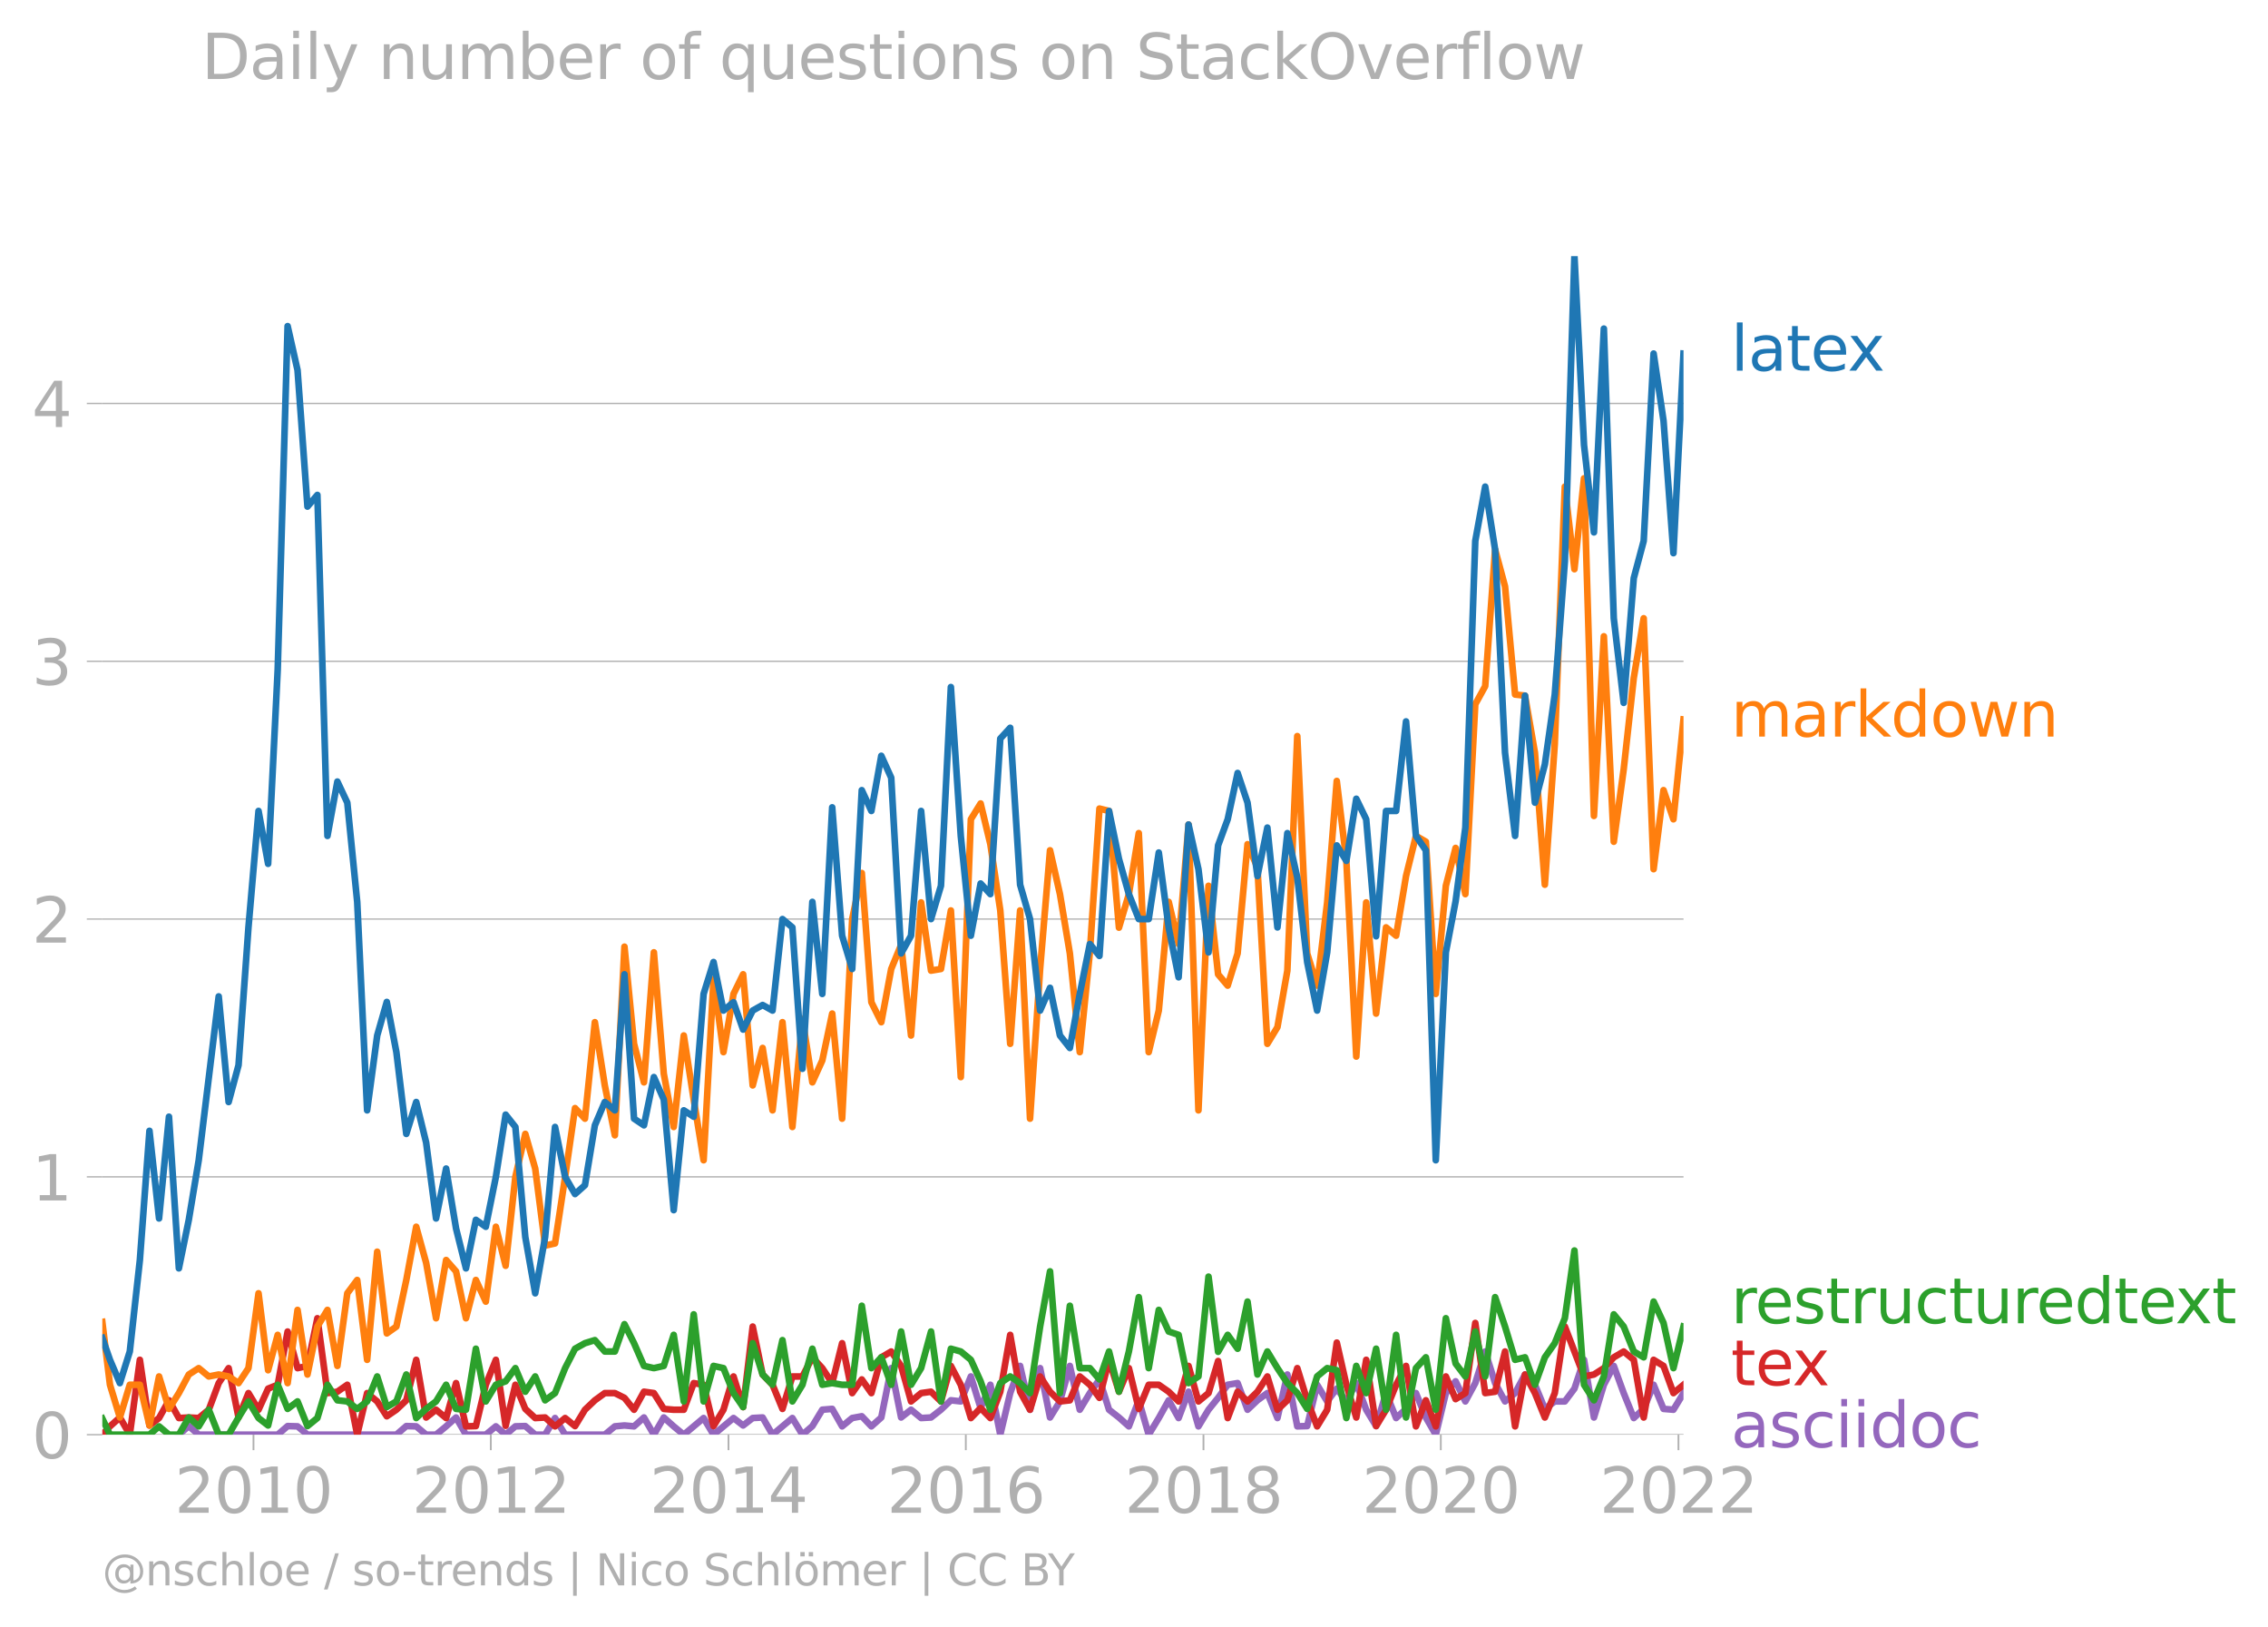 <svg xmlns:xlink="http://www.w3.org/1999/xlink" width="682.985" height="489.969" viewBox="0 0 512.239 367.477" xmlns="http://www.w3.org/2000/svg"><defs><style>*{stroke-linejoin:round;stroke-linecap:butt}</style></defs><g id="figure_1"><path d="M0 367.477h512.239V0H0v367.477z" style="fill:none" id="patch_1"/><g id="axes_1"><path d="M23.108 323.95h357.12V57.838H23.108V323.95z" style="fill:none" id="patch_2"/><g id="matplotlib.axis_1"><g id="xtick_1"><g id="line2d_1"><defs><path id="m9e5d97d20e" d="M0 0v3.5" style="stroke:#b0b0b0;stroke-width:.4"/></defs><use xlink:href="#m9e5d97d20e" x="57.252" y="323.95" style="fill:#b0b0b0;stroke:#b0b0b0;stroke-width:.4"/></g><g style="fill:#b0b0b0" transform="matrix(.14 0 0 -.14 39.437 341.588)" id="text_1"><defs><path id="DejaVuSans-32" d="M1228 531h2203V0H469v531q359 372 979 998 621 627 780 809 303 340 423 576 121 236 121 464 0 372-261 606-261 235-680 235-297 0-627-103-329-103-704-313v638q381 153 712 231 332 78 607 78 725 0 1156-363 431-362 431-968 0-288-108-546-107-257-392-607-78-91-497-524-418-433-1181-1211z" transform="scale(.016)"/><path id="DejaVuSans-30" d="M2034 4250q-487 0-733-480-245-479-245-1442 0-959 245-1439 246-480 733-480 491 0 736 480 246 480 246 1439 0 963-246 1442-245 480-736 480zm0 500q785 0 1199-621 414-620 414-1801 0-1178-414-1799Q2819-91 2034-91q-784 0-1198 620-414 621-414 1799 0 1181 414 1801 414 621 1198 621z" transform="scale(.016)"/><path id="DejaVuSans-31" d="M794 531h1031v3560L703 3866v575l1116 225h631V531h1031V0H794v531z" transform="scale(.016)"/></defs><use xlink:href="#DejaVuSans-32"/><use xlink:href="#DejaVuSans-30" x="63.623"/><use xlink:href="#DejaVuSans-31" x="127.246"/><use xlink:href="#DejaVuSans-30" x="190.869"/></g></g><g id="xtick_2"><use xlink:href="#m9e5d97d20e" x="110.855" y="323.95" style="fill:#b0b0b0;stroke:#b0b0b0;stroke-width:.4" id="line2d_2"/><g style="fill:#b0b0b0" transform="matrix(.14 0 0 -.14 93.04 341.588)" id="text_2"><use xlink:href="#DejaVuSans-32"/><use xlink:href="#DejaVuSans-30" x="63.623"/><use xlink:href="#DejaVuSans-31" x="127.246"/><use xlink:href="#DejaVuSans-32" x="190.869"/></g></g><g id="xtick_3"><use xlink:href="#m9e5d97d20e" x="164.531" y="323.95" style="fill:#b0b0b0;stroke:#b0b0b0;stroke-width:.4" id="line2d_3"/><g style="fill:#b0b0b0" transform="matrix(.14 0 0 -.14 146.716 341.588)" id="text_3"><defs><path id="DejaVuSans-34" d="M2419 4116 825 1625h1594v2491zm-166 550h794V1625h666v-525h-666V0h-628v1100H313v609l1940 2957z" transform="scale(.016)"/></defs><use xlink:href="#DejaVuSans-32"/><use xlink:href="#DejaVuSans-30" x="63.623"/><use xlink:href="#DejaVuSans-31" x="127.246"/><use xlink:href="#DejaVuSans-34" x="190.869"/></g></g><g id="xtick_4"><use xlink:href="#m9e5d97d20e" x="218.134" y="323.95" style="fill:#b0b0b0;stroke:#b0b0b0;stroke-width:.4" id="line2d_4"/><g style="fill:#b0b0b0" transform="matrix(.14 0 0 -.14 200.319 341.588)" id="text_4"><defs><path id="DejaVuSans-36" d="M2113 2584q-425 0-674-291-248-290-248-796 0-503 248-796 249-292 674-292t673 292q248 293 248 796 0 506-248 796-248 291-673 291zm1253 1979v-575q-238 112-480 171-242 60-480 60-625 0-955-422-329-422-376-1275 184 272 462 417 279 145 613 145 703 0 1111-427 408-426 408-1160 0-719-425-1154Q2819-91 2113-91q-810 0-1238 620-428 621-428 1799 0 1106 525 1764t1409 658q238 0 480-47t505-140z" transform="scale(.016)"/></defs><use xlink:href="#DejaVuSans-32"/><use xlink:href="#DejaVuSans-30" x="63.623"/><use xlink:href="#DejaVuSans-31" x="127.246"/><use xlink:href="#DejaVuSans-36" x="190.869"/></g></g><g id="xtick_5"><use xlink:href="#m9e5d97d20e" x="271.81" y="323.95" style="fill:#b0b0b0;stroke:#b0b0b0;stroke-width:.4" id="line2d_5"/><g style="fill:#b0b0b0" transform="matrix(.14 0 0 -.14 253.995 341.588)" id="text_5"><defs><path id="DejaVuSans-38" d="M2034 2216q-450 0-708-241-257-241-257-662 0-422 257-663 258-241 708-241t709 242q260 243 260 662 0 421-258 662-257 241-711 241zm-631 268q-406 100-633 378-226 279-226 679 0 559 398 884 399 325 1092 325 697 0 1094-325t397-884q0-400-227-679-226-278-629-378 456-106 710-416 255-309 255-755 0-679-414-1042Q2806-91 2034-91q-771 0-1186 362-414 363-414 1042 0 446 256 755 257 310 713 416zm-231 997q0-362 226-565 227-203 636-203 407 0 636 203 230 203 230 565 0 363-230 566-229 203-636 203-409 0-636-203-226-203-226-566z" transform="scale(.016)"/></defs><use xlink:href="#DejaVuSans-32"/><use xlink:href="#DejaVuSans-30" x="63.623"/><use xlink:href="#DejaVuSans-31" x="127.246"/><use xlink:href="#DejaVuSans-38" x="190.869"/></g></g><g id="xtick_6"><use xlink:href="#m9e5d97d20e" x="325.413" y="323.95" style="fill:#b0b0b0;stroke:#b0b0b0;stroke-width:.4" id="line2d_6"/><g style="fill:#b0b0b0" transform="matrix(.14 0 0 -.14 307.598 341.588)" id="text_6"><use xlink:href="#DejaVuSans-32"/><use xlink:href="#DejaVuSans-30" x="63.623"/><use xlink:href="#DejaVuSans-32" x="127.246"/><use xlink:href="#DejaVuSans-30" x="190.869"/></g></g><g id="xtick_7"><use xlink:href="#m9e5d97d20e" x="379.089" y="323.95" style="fill:#b0b0b0;stroke:#b0b0b0;stroke-width:.4" id="line2d_7"/><g style="fill:#b0b0b0" transform="matrix(.14 0 0 -.14 361.274 341.588)" id="text_7"><use xlink:href="#DejaVuSans-32"/><use xlink:href="#DejaVuSans-30" x="63.623"/><use xlink:href="#DejaVuSans-32" x="127.246"/><use xlink:href="#DejaVuSans-32" x="190.869"/></g></g></g><g id="matplotlib.axis_2"><g id="ytick_1"><path d="M23.108 323.95h357.12" clip-path="url(#p22fccc004d)" style="fill:none;stroke:#b0b0b0;stroke-width:.3;stroke-linecap:square" id="line2d_8"/><g id="line2d_9"><defs><path id="m633662910f" d="M0 0h-3.5" style="stroke:#b0b0b0;stroke-width:.3"/></defs><use xlink:href="#m633662910f" x="23.108" y="323.95" style="fill:#b0b0b0;stroke:#b0b0b0;stroke-width:.3"/></g><use xlink:href="#DejaVuSans-30" style="fill:#b0b0b0" transform="matrix(.14 0 0 -.14 7.2 329.269)" id="text_8"/></g><g id="ytick_2"><path d="M23.108 265.738h357.12" clip-path="url(#p22fccc004d)" style="fill:none;stroke:#b0b0b0;stroke-width:.3;stroke-linecap:square" id="line2d_10"/><use xlink:href="#m633662910f" x="23.108" y="265.738" style="fill:#b0b0b0;stroke:#b0b0b0;stroke-width:.3" id="line2d_11"/><use xlink:href="#DejaVuSans-31" style="fill:#b0b0b0" transform="matrix(.14 0 0 -.14 7.2 271.057)" id="text_9"/></g><g id="ytick_3"><path d="M23.108 207.526h357.12" clip-path="url(#p22fccc004d)" style="fill:none;stroke:#b0b0b0;stroke-width:.3;stroke-linecap:square" id="line2d_12"/><use xlink:href="#m633662910f" x="23.108" y="207.526" style="fill:#b0b0b0;stroke:#b0b0b0;stroke-width:.3" id="line2d_13"/><use xlink:href="#DejaVuSans-32" style="fill:#b0b0b0" transform="matrix(.14 0 0 -.14 7.2 212.845)" id="text_10"/></g><g id="ytick_4"><path d="M23.108 149.314h357.12" clip-path="url(#p22fccc004d)" style="fill:none;stroke:#b0b0b0;stroke-width:.3;stroke-linecap:square" id="line2d_14"/><use xlink:href="#m633662910f" x="23.108" y="149.314" style="fill:#b0b0b0;stroke:#b0b0b0;stroke-width:.3" id="line2d_15"/><g style="fill:#b0b0b0" transform="matrix(.14 0 0 -.14 7.2 154.633)" id="text_11"><defs><path id="DejaVuSans-33" d="M2597 2516q453-97 707-404 255-306 255-756 0-690-475-1069Q2609-91 1734-91q-293 0-604 58T488 141v609q262-153 574-231 313-78 654-78 593 0 904 234t311 681q0 413-289 645-289 233-804 233h-544v519h569q465 0 712 186t247 536q0 359-255 551-254 193-729 193-260 0-557-57-297-56-653-174v562q360 100 674 150t592 50q719 0 1137-327 419-326 419-882 0-388-222-655t-631-370z" transform="scale(.016)"/></defs><use xlink:href="#DejaVuSans-33"/></g></g><g id="ytick_5"><path d="M23.108 91.102h357.12" clip-path="url(#p22fccc004d)" style="fill:none;stroke:#b0b0b0;stroke-width:.3;stroke-linecap:square" id="line2d_16"/><use xlink:href="#m633662910f" x="23.108" y="91.102" style="fill:#b0b0b0;stroke:#b0b0b0;stroke-width:.3" id="line2d_17"/><use xlink:href="#DejaVuSans-34" style="fill:#b0b0b0" transform="matrix(.14 0 0 -.14 7.2 96.42)" id="text_12"/></g></g><path d="m40.4 323.95 2.24-1.94 2.24 1.94h17.842l2.24-1.94 2.24.062 2.239 1.878h20.083l2.24-1.94 2.239.062 2.24 1.878h2.239l2.276-1.878 2.24-2.003 2.24 3.88h4.479l2.276-1.877 2.203 1.878 2.203-1.878 2.24-.063 2.239 1.94h2.24l2.239-3.755 2.276 3.756h8.958l2.277-1.878 2.166-.201 2.166.201 2.24-2.003 2.24 3.88 2.239-3.88 2.24 2.003 2.276 1.878 4.479-3.756 2.24 3.756 4.515-3.756 2.166 1.677 2.166-1.677 2.24-.125 2.24 3.88 4.479-3.755 2.276 3.756 2.24-1.94 2.24-3.694 2.239-.187 2.24 3.943 2.276-1.878 2.166-.402 2.166 2.28 2.24-2.003 2.239-11.142 2.24 11.142 2.24-1.753 2.275 1.878 2.24-.125 2.24-1.753 2.24-2.128 2.239.25 2.276-5.633 2.203 7.123 2.203-5.245 2.24 11.267 2.239-9.39 2.24-6.133 2.239 9.89 2.276-9.39 2.24 11.142 2.24-3.63 2.239-8.012 2.24 9.89 2.276-3.756 2.166-3.085 2.166 6.84 2.24 1.753 2.24 2.003 2.239-5.884 2.24 7.762 2.276-3.756 2.24-4.006 2.239 4.006 2.24-5.946 2.239 7.824 2.276-3.756 2.166-2.682 2.167-2.951 2.24-.376 2.239 6.01 2.24-2.129 2.239-1.627 2.276 5.633 2.24-9.827 2.24 11.705 2.239-.063 2.24-9.326 2.276 3.756 2.166-2.884 2.166 2.884 2.24-4.132 2.24 6.01 2.239 3.692 2.24-7.448 2.276 5.633 2.24-2.065 2.239-3.568 2.24 5.508 2.239 3.88 2.276-9.388 2.203-2.655 2.203 4.533 2.24-4.132 2.24-7.135 2.239 7.135 2.24 4.132 2.275-1.878 2.24-4.194 2.24 2.316 2.24 5.446 2.239-1.69h2.276l2.166-2.884 2.166-6.505 2.24 13.019 2.24-7.386 2.24-4.256 2.239 6.134 2.276 5.633 2.24-2.065 2.24-5.446 2.239 5.446 2.24.187 2.276-3.755h0" clip-path="url(#p22fccc004d)" style="fill:none;stroke:#9467bd;stroke-width:1.5;stroke-linecap:square" id="line2d_18"/><path d="m23.108 323.95 1.725-1.878 2.24-2.003 2.24 3.88 2.276-16.9 2.166 14.822 2.166-1.677 2.24-4.006 2.239 4.006 2.24-.125 2.24.125 2.275-1.878 2.24-6.009 2.24-3.38 2.24 11.142 2.239-5.508 2.276 3.755 2.166-4.761 2.166-.872 2.24-12.018 2.24 8.262 2.239-.5 2.24-10.766 2.276 16.9 2.24-.313 2.239-1.565 2.24 11.267 2.24-9.39 2.275 1.879 2.167 3.353 2.166-1.476 2.24-2.128 2.239-9.138 2.24 13.019 2.239-1.753 2.276 1.878 2.24-7.887 2.24 9.765 2.239-.063 2.24-9.326 2.276-5.633 2.203 14.893 2.203-9.26 2.24 5.446 2.239 2.065 2.24-.125 2.239 2.003 2.276-1.878 2.24 1.815 2.24-3.693 2.239-2.128 2.24-1.627h2.276l2.166 1.073 2.166 2.682 2.24-4.068 2.24.313 2.239 3.568 2.24.187h2.276l2.24-6.009 2.239.376 2.24 9.326 2.239-3.693 2.276-7.51 2.166 6.907 2.166-18.175 2.24 10.829 2.24 2.316 2.24 5.446 2.239-7.324h2.276l2.24-4.319 2.24 2.441 2.239 3.38 2.24-9.013 2.276 11.267 2.166-3.085 2.166 3.085 2.24-8.075 2.239-1.314 2.24 3.255 2.24 8.012 2.275-1.878 2.24-.313 2.24 2.19 2.24-8.011 2.239 4.256 2.276 7.511 2.203-2.266 2.203 2.266 2.24-5.946 2.239-12.832 2.24 12.832 2.239 4.068 2.276-7.51 2.24 3.442 2.24 2.19 2.239-.25 2.24-5.383 2.276 1.878 2.166 2.95 2.166-8.583 2.24 7.198 2.24-5.32 2.239 9.2 2.24-5.445h2.276l2.24 1.565 2.239 2.19 2.24-8.011 2.239 8.012 2.276-1.878 2.166-7.243 2.167 12.876 2.24-5.946 2.239 2.19 2.24-2.19 2.239-3.443 2.276 7.511 2.24-2.128 2.24-7.26 2.239 7.26 2.24 5.884 2.276-3.756 2.166-15.156 2.166 9.523 2.24 7.386 2.24-13.02 2.239 14.96 2.24-3.693 2.276-5.633 2.24-4.256 2.239 13.645 2.24-5.884 2.239 5.884 2.276-11.267 2.203 5.116 2.203-1.36 2.24-15.836 2.24 15.836 2.239-.313 2.24-9.076 2.275 16.9 2.24-11.705 2.24 4.194 2.24 5.508 2.239-5.508 2.276-15.023 4.332 11.267 2.24-.438 2.24-1.44 2.24-2.44 2.239-1.315 2.276 1.878 2.24 13.019 2.24-13.02 2.239 1.378 2.24 6.134 2.276-1.878h0" clip-path="url(#p22fccc004d)" style="fill:none;stroke:#d62728;stroke-width:1.5;stroke-linecap:square" id="line2d_19"/><path d="m23.108 320.312 1.725 3.638h8.922l2.166-1.878 2.24 1.878H40.4l2.24-3.881 2.24 2.003 2.275-3.756 2.24 5.634h2.24l2.24-3.881 2.239-3.63 2.276 3.755 2.166 1.677 2.166-9.188 2.24 5.446 2.24-1.69 2.239 5.57 2.24-1.815 2.276-7.511 2.24 3.505 2.239.25 2.24 1.69 2.24-1.69 2.275-5.633 2.167 6.908 2.166-1.274 2.24-6.072 2.239 9.827 2.24-2.065 2.239-1.69 2.276-3.756 2.24 5.446 2.24.187 2.239-13.77 2.24 11.893 2.276-3.756 2.203-.777 2.203-2.979 2.24 5.32 2.239-3.442 2.24 5.383 2.239-1.627 2.276-5.634 2.24-4.381 2.24-1.252 2.239-.689 2.24 2.567h2.276l2.166-6.17 2.166 4.292 2.24 5.133 2.24.5 2.239-.5 2.24-7.01 2.276 15.022 2.24-19.655 2.239 19.655 2.24-8.012 2.239.5 2.276 5.634 2.166 3.152 2.166-14.42 2.24 7.074 2.24 2.316 2.24-10.078 2.239 13.834 2.276-3.756 2.24-8.137 2.24 8.137 2.239-.376 2.24.376h2.276l2.166-17.84 2.166 14.084 2.24-2.44 2.239 6.196 2.24-12.018 2.24 12.018 2.275-3.756 2.24-8.262 2.24 15.774 2.24-11.893 2.239.626 2.276 1.878 2.203 4.856 2.203 6.41 2.24-6.009 2.239-1.502 2.24 1.502 2.239 2.254 2.276-15.023 2.24-12.456 2.24 27.479 2.239-19.717 2.24 14.083h2.276l2.166 2.549 2.166-6.304 2.24 9.076 2.24-9.076 2.239-12.269 2.24 16.024 2.276-13.144 2.24 4.882 2.239.751 2.24 10.891 2.239-1.502 2.276-22.534 2.166 16.968 2.167-3.823 2.24 3.13 2.239-10.641 2.24 16.462 2.239-5.195 2.276 3.755 2.24 3.38 2.24 2.254 2.239 3.568 2.24-7.324 2.276-1.878 2.166.47 2.166 10.797 2.24-11.767 2.24 6.134 2.239-10.015 2.24 13.77 2.276-16.9 2.24 18.653 2.239-11.142 2.24-2.44 2.239 11.83 2.276-20.656 2.203 10.23 2.203 2.914 2.24-10.14 2.24 10.14 2.239-17.902 2.24 6.635 2.275 7.512 2.24-.564 2.24 6.197 2.24-6.197 2.239-3.192 2.276-5.633 2.166-15.291 2.166 30.313 2.24 3.505 2.24-5.383 2.24-14.02 2.239 2.753 2.276 5.634 2.24 1.314 2.24-12.581 2.239 4.82 2.24 10.202 2.276-9.389h0" clip-path="url(#p22fccc004d)" style="fill:none;stroke:#2ca02c;stroke-width:1.5;stroke-linecap:square" id="line2d_20"/><g style="fill:#1f77b4" transform="matrix(.14 0 0 -.14 390.941 83.698)" id="text_13"><defs><path id="DejaVuSans-6c" d="M603 4863h575V0H603v4863z" transform="scale(.016)"/><path id="DejaVuSans-61" d="M2194 1759q-697 0-966-159t-269-544q0-306 202-486 202-179 548-179 479 0 768 339t289 901v128h-572zm1147 238V0h-575v531q-197-318-491-470T1556-91q-537 0-855 302-317 302-317 808 0 590 395 890 396 300 1180 300h807v57q0 397-261 614t-733 217q-300 0-585-72-284-72-546-216v532q315 122 612 182 297 61 578 61 760 0 1135-394 375-393 375-1193z" transform="scale(.016)"/><path id="DejaVuSans-74" d="M1172 4494v-994h1184v-447H1172V1153q0-428 117-550t477-122h590V0h-590q-666 0-919 248-253 249-253 905v1900H172v447h422v994h578z" transform="scale(.016)"/><path id="DejaVuSans-65" d="M3597 1894v-281H953q38-594 358-905t892-311q331 0 642 81t618 244V178Q3153 47 2828-22t-659-69q-838 0-1327 487-489 488-489 1320 0 859 464 1363 464 505 1252 505 706 0 1117-455 411-454 411-1235zm-575 169q-6 471-264 752-258 282-683 282-481 0-770-272t-333-766l2050 4z" transform="scale(.016)"/><path id="DejaVuSans-78" d="M3513 3500 2247 1797 3578 0h-678L1881 1375 863 0H184l1360 1831L300 3500h678l928-1247 928 1247h679z" transform="scale(.016)"/></defs><use xlink:href="#DejaVuSans-6c"/><use xlink:href="#DejaVuSans-61" x="27.783"/><use xlink:href="#DejaVuSans-74" x="89.063"/><use xlink:href="#DejaVuSans-65" x="128.271"/><use xlink:href="#DejaVuSans-78" x="188.045"/></g><g style="fill:#ff7f0e" transform="matrix(.14 0 0 -.14 390.941 166.322)" id="text_14"><defs><path id="DejaVuSans-6d" d="M3328 2828q216 388 516 572t706 184q547 0 844-383 297-382 297-1088V0h-578v2094q0 503-179 746-178 244-543 244-447 0-707-297-259-296-259-809V0h-578v2094q0 506-178 748t-550 242q-441 0-701-298-259-298-259-808V0H581v3500h578v-544q197 322 472 475t653 153q382 0 649-194 267-193 395-562z" transform="scale(.016)"/><path id="DejaVuSans-72" d="M2631 2963q-97 56-211 82-114 27-251 27-488 0-749-317t-261-911V0H581v3500h578v-544q182 319 472 473 291 155 707 155 59 0 131-8 72-7 159-23l3-590z" transform="scale(.016)"/><path id="DejaVuSans-6b" d="M581 4863h578V1991l1716 1509h734L1753 1863 3688 0h-750L1159 1709V0H581v4863z" transform="scale(.016)"/><path id="DejaVuSans-64" d="M2906 2969v1894h575V0h-575v525q-181-312-458-464-276-152-664-152-634 0-1033 506-398 507-398 1332t398 1331q399 506 1033 506 388 0 664-152 277-151 458-463zM947 1747q0-634 261-995t717-361q456 0 718 361 263 361 263 995t-263 995q-262 361-718 361t-717-361q-261-361-261-995z" transform="scale(.016)"/><path id="DejaVuSans-6f" d="M1959 3097q-462 0-731-361t-269-989q0-628 267-989 268-361 733-361 460 0 728 362 269 363 269 988 0 622-269 986-268 364-728 364zm0 487q750 0 1178-488 429-487 429-1349 0-859-429-1349Q2709-91 1959-91q-753 0-1180 489-426 490-426 1349 0 862 426 1349 427 488 1180 488z" transform="scale(.016)"/><path id="DejaVuSans-77" d="M269 3500h575l719-2731 715 2731h678l719-2731 716 2731h575L4050 0h-678l-753 2869L1863 0h-679L269 3500z" transform="scale(.016)"/><path id="DejaVuSans-6e" d="M3513 2113V0h-575v2094q0 497-194 743-194 247-581 247-466 0-735-297-269-296-269-809V0H581v3500h578v-544q207 316 486 472 280 156 646 156 603 0 912-373 310-373 310-1098z" transform="scale(.016)"/></defs><use xlink:href="#DejaVuSans-6d"/><use xlink:href="#DejaVuSans-61" x="97.412"/><use xlink:href="#DejaVuSans-72" x="158.691"/><use xlink:href="#DejaVuSans-6b" x="199.805"/><use xlink:href="#DejaVuSans-64" x="257.715"/><use xlink:href="#DejaVuSans-6f" x="321.191"/><use xlink:href="#DejaVuSans-77" x="382.373"/><use xlink:href="#DejaVuSans-6e" x="464.16"/></g><g style="fill:#2ca02c" transform="matrix(.14 0 0 -.14 390.941 298.79)" id="text_15"><defs><path id="DejaVuSans-73" d="M2834 3397v-544q-243 125-506 187-262 63-544 63-428 0-642-131t-214-394q0-200 153-314t616-217l197-44q612-131 870-370t258-667q0-488-386-773Q2250-91 1575-91q-281 0-586 55T347 128v594q319-166 628-249 309-82 613-82 406 0 624 139 219 139 219 392 0 234-158 359-157 125-692 241l-200 47q-534 112-772 345-237 233-237 639 0 494 350 762 350 269 994 269 318 0 599-47 282-46 519-140z" transform="scale(.016)"/><path id="DejaVuSans-75" d="M544 1381v2119h575V1403q0-497 193-746 194-248 582-248 465 0 735 297 271 297 271 810v1984h575V0h-575v538q-209-319-486-474-276-155-642-155-603 0-916 375-312 375-312 1097zm1447 2203z" transform="scale(.016)"/><path id="DejaVuSans-63" d="M3122 3366v-538q-244 135-489 202t-495 67q-560 0-870-355-309-354-309-995t309-996q310-354 870-354 250 0 495 67t489 202V134Q2881 22 2623-34q-257-57-548-57-791 0-1257 497-465 497-465 1341 0 856 470 1346 471 491 1290 491 265 0 518-55 253-54 491-163z" transform="scale(.016)"/></defs><use xlink:href="#DejaVuSans-72"/><use xlink:href="#DejaVuSans-65" x="38.863"/><use xlink:href="#DejaVuSans-73" x="100.387"/><use xlink:href="#DejaVuSans-74" x="152.486"/><use xlink:href="#DejaVuSans-72" x="191.695"/><use xlink:href="#DejaVuSans-75" x="232.809"/><use xlink:href="#DejaVuSans-63" x="296.188"/><use xlink:href="#DejaVuSans-74" x="351.168"/><use xlink:href="#DejaVuSans-75" x="390.377"/><use xlink:href="#DejaVuSans-72" x="453.756"/><use xlink:href="#DejaVuSans-65" x="492.619"/><use xlink:href="#DejaVuSans-64" x="554.143"/><use xlink:href="#DejaVuSans-74" x="617.619"/><use xlink:href="#DejaVuSans-65" x="656.828"/><use xlink:href="#DejaVuSans-78" x="716.602"/><use xlink:href="#DejaVuSans-74" x="775.781"/></g><g style="fill:#d62728" transform="matrix(.14 0 0 -.14 390.941 312.79)" id="text_16"><use xlink:href="#DejaVuSans-74"/><use xlink:href="#DejaVuSans-65" x="39.209"/><use xlink:href="#DejaVuSans-78" x="98.982"/></g><g style="fill:#9467bd" transform="matrix(.14 0 0 -.14 390.941 326.79)" id="text_17"><defs><path id="DejaVuSans-69" d="M603 3500h575V0H603v3500zm0 1363h575v-729H603v729z" transform="scale(.016)"/></defs><use xlink:href="#DejaVuSans-61"/><use xlink:href="#DejaVuSans-73" x="61.279"/><use xlink:href="#DejaVuSans-63" x="113.379"/><use xlink:href="#DejaVuSans-69" x="168.359"/><use xlink:href="#DejaVuSans-69" x="196.143"/><use xlink:href="#DejaVuSans-64" x="223.926"/><use xlink:href="#DejaVuSans-6f" x="287.402"/><use xlink:href="#DejaVuSans-63" x="348.584"/></g><g style="fill:#b0b0b0" transform="matrix(.097 0 0 -.097 23.108 357.986)" id="text_18"><defs><path id="DejaVuSans-40" d="M2381 1678q0-447 222-702 222-254 610-254 384 0 604 256 221 256 221 700 0 438-225 695-225 258-607 258-378 0-602-256-223-256-223-697zm1703-934q-187-241-429-355t-564-114q-538 0-874 389t-336 1014q0 625 337 1015 338 391 873 391 322 0 565-117 244-117 428-354v409h447V722q457 69 714 417 258 349 258 902 0 334-99 628-98 294-298 544-325 409-792 626t-1017 217q-384 0-738-102-353-101-653-301-490-319-767-836-276-517-276-1120 0-497 179-932 180-434 521-765 328-325 759-495 431-171 922-171 403 0 792 136t714 389l281-347q-390-303-851-464t-936-161q-578 0-1091 205-512 205-912 595Q841 78 631 592q-209 514-209 1105 0 569 212 1084 213 516 607 907 403 396 931 607t1119 211q662 0 1229-272 568-271 952-771 234-307 357-666 124-359 124-744 0-822-497-1297T4084 263v481z" transform="scale(.016)"/><path id="DejaVuSans-68" d="M3513 2113V0h-575v2094q0 497-194 743-194 247-581 247-466 0-735-297-269-296-269-809V0H581v4863h578V2956q207 316 486 472 280 156 646 156 603 0 912-373 310-373 310-1098z" transform="scale(.016)"/><path id="DejaVuSans-2f" d="M1625 4666h531L531-594H0l1625 5260z" transform="scale(.016)"/><path id="DejaVuSans-2d" d="M313 2009h1684v-512H313v512z" transform="scale(.016)"/><path id="DejaVuSans-7c" d="M1344 4891v-6400H813v6400h531z" transform="scale(.016)"/><path id="DejaVuSans-4e" d="M628 4666h850L3547 763v3903h612V0h-850L1241 3903V0H628v4666z" transform="scale(.016)"/><path id="DejaVuSans-53" d="M3425 4513v-616q-359 172-678 256-319 85-616 85-515 0-795-200t-280-569q0-310 186-468 186-157 705-254l381-78q706-135 1042-474t336-907q0-679-455-1029Q2797-91 1919-91q-331 0-705 75-373 75-773 222v650q384-215 753-325 369-109 725-109 540 0 834 212 294 213 294 607 0 343-211 537t-692 291l-385 75q-706 140-1022 440-315 300-315 835 0 619 436 975t1201 356q329 0 669-60 341-59 697-177z" transform="scale(.016)"/><path id="DejaVuSans-f6" d="M1959 3097q-462 0-731-361t-269-989q0-628 267-989 268-361 733-361 460 0 728 362 269 363 269 988 0 622-269 986-268 364-728 364zm0 487q750 0 1178-488 429-487 429-1349 0-859-429-1349Q2709-91 1959-91q-753 0-1180 489-426 490-426 1349 0 862 426 1349 427 488 1180 488zm295 1266h634v-631h-634v631zm-1222 0h634v-631h-634v631z" transform="scale(.016)"/><path id="DejaVuSans-43" d="M4122 4306v-665q-319 297-680 443-361 147-767 147-800 0-1225-489t-425-1414q0-922 425-1411t1225-489q406 0 767 147t680 444V359q-331-225-702-338-370-112-782-112-1060 0-1670 648-609 649-609 1771 0 1125 609 1773 610 649 1670 649 418 0 788-111 371-111 696-333z" transform="scale(.016)"/><path id="DejaVuSans-42" d="M1259 2228V519h1013q509 0 754 211 246 211 246 645 0 438-246 645-245 208-754 208H1259zm0 1919V2741h935q462 0 688 173 227 174 227 530 0 353-227 528-226 175-688 175h-935zm-631 519h1613q722 0 1112-300 391-300 391-853 0-429-200-682t-588-315q466-100 724-418 258-317 258-792 0-625-425-966Q3088 0 2303 0H628v4666z" transform="scale(.016)"/><path id="DejaVuSans-59" d="M-13 4666h679l1293-1919 1285 1919h678L2272 2222V0h-634v2222L-13 4666z" transform="scale(.016)"/></defs><use xlink:href="#DejaVuSans-40"/><use xlink:href="#DejaVuSans-6e" x="100"/><use xlink:href="#DejaVuSans-73" x="163.379"/><use xlink:href="#DejaVuSans-63" x="215.479"/><use xlink:href="#DejaVuSans-68" x="270.459"/><use xlink:href="#DejaVuSans-6c" x="333.838"/><use xlink:href="#DejaVuSans-6f" x="361.621"/><use xlink:href="#DejaVuSans-65" x="422.803"/><use xlink:href="#DejaVuSans-20" x="484.326"/><use xlink:href="#DejaVuSans-2f" x="516.113"/><use xlink:href="#DejaVuSans-20" x="549.805"/><use xlink:href="#DejaVuSans-73" x="581.592"/><use xlink:href="#DejaVuSans-6f" x="633.691"/><use xlink:href="#DejaVuSans-2d" x="696.748"/><use xlink:href="#DejaVuSans-74" x="732.832"/><use xlink:href="#DejaVuSans-72" x="772.041"/><use xlink:href="#DejaVuSans-65" x="810.904"/><use xlink:href="#DejaVuSans-6e" x="872.428"/><use xlink:href="#DejaVuSans-64" x="935.807"/><use xlink:href="#DejaVuSans-73" x="999.283"/><use xlink:href="#DejaVuSans-20" x="1051.383"/><use xlink:href="#DejaVuSans-7c" x="1083.17"/><use xlink:href="#DejaVuSans-20" x="1116.861"/><use xlink:href="#DejaVuSans-4e" x="1148.648"/><use xlink:href="#DejaVuSans-69" x="1223.453"/><use xlink:href="#DejaVuSans-63" x="1251.236"/><use xlink:href="#DejaVuSans-6f" x="1306.217"/><use xlink:href="#DejaVuSans-20" x="1367.398"/><use xlink:href="#DejaVuSans-53" x="1399.186"/><use xlink:href="#DejaVuSans-63" x="1462.662"/><use xlink:href="#DejaVuSans-68" x="1517.643"/><use xlink:href="#DejaVuSans-6c" x="1581.021"/><use xlink:href="#DejaVuSans-f6" x="1608.805"/><use xlink:href="#DejaVuSans-6d" x="1669.986"/><use xlink:href="#DejaVuSans-65" x="1767.398"/><use xlink:href="#DejaVuSans-72" x="1828.922"/><use xlink:href="#DejaVuSans-20" x="1870.035"/><use xlink:href="#DejaVuSans-7c" x="1901.822"/><use xlink:href="#DejaVuSans-20" x="1935.514"/><use xlink:href="#DejaVuSans-43" x="1967.301"/><use xlink:href="#DejaVuSans-43" x="2037.125"/><use xlink:href="#DejaVuSans-20" x="2106.949"/><use xlink:href="#DejaVuSans-42" x="2138.736"/><use xlink:href="#DejaVuSans-59" x="2201.84"/></g><g style="fill:#b0b0b0" transform="matrix(.14 0 0 -.14 45.522 17.838)" id="text_19"><defs><path id="DejaVuSans-44" d="M1259 4147V519h763q966 0 1414 437 448 438 448 1382 0 937-448 1373t-1414 436h-763zm-631 519h1297q1356 0 1990-564 635-564 635-1764 0-1207-638-1773Q3275 0 1925 0H628v4666z" transform="scale(.016)"/><path id="DejaVuSans-79" d="M2059-325q-243-625-475-815-231-191-618-191H506v481h338q237 0 368 113 132 112 291 531l103 262L191 3500h609L1894 763l1094 2737h609L2059-325z" transform="scale(.016)"/><path id="DejaVuSans-62" d="M3116 1747q0 634-261 995t-717 361q-457 0-718-361t-261-995q0-634 261-995t718-361q456 0 717 361t261 995zM1159 2969q182 312 458 463 277 152 661 152 638 0 1036-506 399-506 399-1331T3314 415Q2916-91 2278-91q-384 0-661 152-276 152-458 464V0H581v4863h578V2969z" transform="scale(.016)"/><path id="DejaVuSans-66" d="M2375 4863v-479h-550q-309 0-430-125-120-125-120-450v-309h947v-447h-947V0H697v3053H147v447h550v244q0 584 272 851 272 268 862 268h544z" transform="scale(.016)"/><path id="DejaVuSans-71" d="M947 1747q0-634 261-995t717-361q456 0 718 361 263 361 263 995t-263 995q-262 361-718 361t-717-361q-261-361-261-995zM2906 525q-181-312-458-464-276-152-664-152-634 0-1033 506-398 507-398 1332t398 1331q399 506 1033 506 388 0 664-152 277-151 458-463v531h575v-4831h-575V525z" transform="scale(.016)"/><path id="DejaVuSans-4f" d="M2522 4238q-688 0-1093-513-404-512-404-1397 0-881 404-1394 405-512 1093-512 687 0 1089 512 402 513 402 1394 0 885-402 1397-402 513-1089 513zm0 512q981 0 1568-658 588-658 588-1764 0-1103-588-1761Q3503-91 2522-91q-984 0-1574 656-589 657-589 1763t589 1764q590 658 1574 658z" transform="scale(.016)"/><path id="DejaVuSans-76" d="M191 3500h609L1894 563l1094 2937h609L2284 0h-781L191 3500z" transform="scale(.016)"/></defs><use xlink:href="#DejaVuSans-44"/><use xlink:href="#DejaVuSans-61" x="77.002"/><use xlink:href="#DejaVuSans-69" x="138.281"/><use xlink:href="#DejaVuSans-6c" x="166.064"/><use xlink:href="#DejaVuSans-79" x="193.848"/><use xlink:href="#DejaVuSans-20" x="253.027"/><use xlink:href="#DejaVuSans-6e" x="284.814"/><use xlink:href="#DejaVuSans-75" x="348.193"/><use xlink:href="#DejaVuSans-6d" x="411.572"/><use xlink:href="#DejaVuSans-62" x="508.984"/><use xlink:href="#DejaVuSans-65" x="572.461"/><use xlink:href="#DejaVuSans-72" x="633.984"/><use xlink:href="#DejaVuSans-20" x="675.098"/><use xlink:href="#DejaVuSans-6f" x="706.885"/><use xlink:href="#DejaVuSans-66" x="768.066"/><use xlink:href="#DejaVuSans-20" x="803.271"/><use xlink:href="#DejaVuSans-71" x="835.059"/><use xlink:href="#DejaVuSans-75" x="898.535"/><use xlink:href="#DejaVuSans-65" x="961.914"/><use xlink:href="#DejaVuSans-73" x="1023.438"/><use xlink:href="#DejaVuSans-74" x="1075.537"/><use xlink:href="#DejaVuSans-69" x="1114.746"/><use xlink:href="#DejaVuSans-6f" x="1142.529"/><use xlink:href="#DejaVuSans-6e" x="1203.711"/><use xlink:href="#DejaVuSans-73" x="1267.09"/><use xlink:href="#DejaVuSans-20" x="1319.189"/><use xlink:href="#DejaVuSans-6f" x="1350.977"/><use xlink:href="#DejaVuSans-6e" x="1412.158"/><use xlink:href="#DejaVuSans-20" x="1475.537"/><use xlink:href="#DejaVuSans-53" x="1507.324"/><use xlink:href="#DejaVuSans-74" x="1570.801"/><use xlink:href="#DejaVuSans-61" x="1610.01"/><use xlink:href="#DejaVuSans-63" x="1671.289"/><use xlink:href="#DejaVuSans-6b" x="1726.27"/><use xlink:href="#DejaVuSans-4f" x="1784.18"/><use xlink:href="#DejaVuSans-76" x="1862.891"/><use xlink:href="#DejaVuSans-65" x="1922.07"/><use xlink:href="#DejaVuSans-72" x="1983.594"/><use xlink:href="#DejaVuSans-66" x="2024.707"/><use xlink:href="#DejaVuSans-6c" x="2059.912"/><use xlink:href="#DejaVuSans-6f" x="2087.695"/><use xlink:href="#DejaVuSans-77" x="2148.877"/></g><path d="m23.108 298.482 1.725 14.201 2.24 7.386 2.24-7.386h2.276l2.166 9.188 2.166-11.066 2.24 7.324 2.239-3.568 2.24-4.194 2.24-1.44 2.275 1.878 2.24-.438 2.24.438 2.24 1.502 2.239-3.38 2.276-16.9 2.166 17.37 2.166-7.98 2.24 10.89 2.24-16.524 2.239 14.584 2.24-10.829 2.276-3.755 2.24 12.644 2.239-16.4 2.24-3.004 2.24 18.027 2.275-24.412 2.167 18.443 2.166-1.543 2.24-10.515 2.239-12.018 2.24 8.137 2.239 12.519 2.276-13.145 2.24 2.566 2.24 10.579 2.239-8.638 2.24 4.882 2.276-16.9 2.203 8.806 2.203-20.073 2.24-9.702 2.239 7.824 2.24 17.401 2.239-.5 2.276-15.023 2.24-15.523 2.24 2.378 2.239-21.782 2.24 14.27 2.276 11.268 2.166-42.586 2.166 21.93 2.24 8.7 2.24-29.356 2.239 27.416 2.24 12.018 2.276-20.656 2.24 14.46 2.239 13.707 2.24-40.873 2.239 16.462 2.276-13.145 2.166-4.426 2.166 25.082 2.24-8.45 2.24 14.083 2.24-19.904 2.239 23.66 2.276-24.412 2.24 14.334 2.24-4.944 2.239-10.579 2.24 23.723 2.276-45.067 2.166-10.395 2.166 29.173 2.24 4.507 2.239-12.018 2.24-5.446 2.24 20.468 2.275-30.045 2.24 15.398 2.24-.375 2.24-13.208 2.239 37.62 2.276-58.213 2.203-3.561 2.203 9.195 2.24 14.96 2.239 30.107 2.24-30.108 2.239 47.008 2.276-33.8 2.24-26.79 2.24 9.89 2.239 13.394 2.24 22.284 2.276-22.534 2.166-32.46 2.166.537 2.24 26.352 2.24-7.574 2.239-13.77 2.24 49.449 2.276-9.39 2.24-24.536 2.239 9.514 2.24-26.978 2.239 64.534 2.276-50.7L275.114 220l2.167 2.548 2.24-7.26 2.239-24.662 2.24 5.257 2.239 39.81 2.276-3.756 2.24-12.769 2.24-52.954 2.239 49.073 2.24 7.261 2.276-18.778 2.166-27.43 2.166 18.041 2.24 44.191 2.24-34.802 2.239 25.1 2.24-19.466 2.276 1.877 2.24-13.457 2.239-9.076 2.24 1.314 2.239 34.364 2.276-24.411 2.203-8.548 2.203 10.425 2.24-42.876 2.24-4.069 2.239-30.858 2.24 8.325 2.275 24.411 2.24.25 2.24 12.895 2.24 29.794 2.239-31.672 2.276-58.212 2.166 18.644 2.166-20.522 2.24 76.239 2.24-40.56 2.24 46.381 2.239-16.337 2.276-20.656 2.24-13.457 2.24 56.647 2.239-17.84 2.24 6.573 2.276-22.534h0" clip-path="url(#p22fccc004d)" style="fill:none;stroke:#ff7f0e;stroke-width:1.5;stroke-linecap:square" id="line2d_21"/><path d="m23.108 302.12 1.725 4.93 2.24 5.257 2.24-7.135 2.276-20.656 2.166-29.173 2.166 19.784 2.24-22.972 2.239 34.239 2.24-10.954 2.24-13.458 4.515-36.993 2.24 23.849 2.24-8.325 2.239-31.11 2.276-26.289 2.166 11.938 2.166-43.86 2.24-77.554 2.24 9.953 2.239 30.796 2.24-2.63 2.276 76.99 2.24-12.268 2.239 4.758 2.24 22.408 2.24 47.07 2.275-16.9 2.167-7.578 2.166 11.334 2.24 18.465 2.239-7.198 2.24 9.138 2.239 17.15 2.276-11.266 2.24 13.52 2.24 9.014 2.239-10.954 2.24 1.565 2.276-11.267 2.203-14.051 2.203 2.784 2.24 24.85 2.239 12.706 2.24-12.706 2.239-24.85 2.276 11.267 2.24 3.88 2.24-2.002 2.239-13.52 2.24-5.258 2.276 1.877L141.034 220l2.166 32.593 2.24 1.502 2.24-10.89 2.239 5.07 2.24 24.974 2.276-22.534 2.24 1.44 2.239-27.729 2.24-7.198 2.239 10.954 2.276-1.878 2.166 6.17 2.166-4.292 2.24-1.252 2.24 1.252 2.24-20.656 2.239 1.878 2.276 31.922 2.24-37.681 2.24 20.781 2.239-42.125 2.24 28.98 2.276 7.512 2.166-40.373 2.166 4.694 2.24-12.456 2.239 4.945 2.24 39.684 2.24-4.006 2.275-28.167 2.24 24.412 2.24-7.511 2.24-44.88 2.239 33.613 2.276 22.533 2.203-11.784 2.203 2.395 2.24-35.115 2.239-2.44 2.24 35.427 2.239 7.762 2.276 20.656 2.24-5.133 2.24 10.766 2.239 2.817 2.24-12.206 2.276-11.267 2.166 2.683 2.166-32.728 2.24 10.829 2.24 7.95 2.239 5.633h2.24l2.276-15.023 2.24 16.963 2.239 11.204 2.24-34.489 2.239 10.078 2.276 18.778 2.166-24.143 2.167-5.902 2.24-10.453 2.239 6.698 2.24 16.587 2.239-10.954 2.276 22.534 2.24-21.282 2.24 10.015 2.239 19.09 2.24 10.955 2.276-13.145 2.166-24.143 2.166 3.487 2.24-14.02 2.24 4.631 2.239 26.415 2.24-28.293h2.276l2.24-20.217 2.239 25.85 2.24 3.256 2.239 69.98 2.276-46.946 2.203-11.526 2.203-16.641 2.24-64.722 2.24-12.268 2.239 14.209 2.24 45.88 2.275 18.779 2.24-31.673 2.24 24.162 2.24-8.638 2.239-15.774 2.276-30.045 2.166-68.942 2.166 42.653 2.24 19.717 2.24-46.006 2.24 65.41 2.239 19.09 2.276-28.166 2.24-8.388 2.24-42.313 2.239 15.148 2.24 29.92 2.276-45.068h0" clip-path="url(#p22fccc004d)" style="fill:none;stroke:#1f77b4;stroke-width:1.5;stroke-linecap:square" id="line2d_22"/></g></g><defs><clipPath id="p22fccc004d"><path d="M23.108 57.838h357.12V323.95H23.108z"/></clipPath></defs></svg>